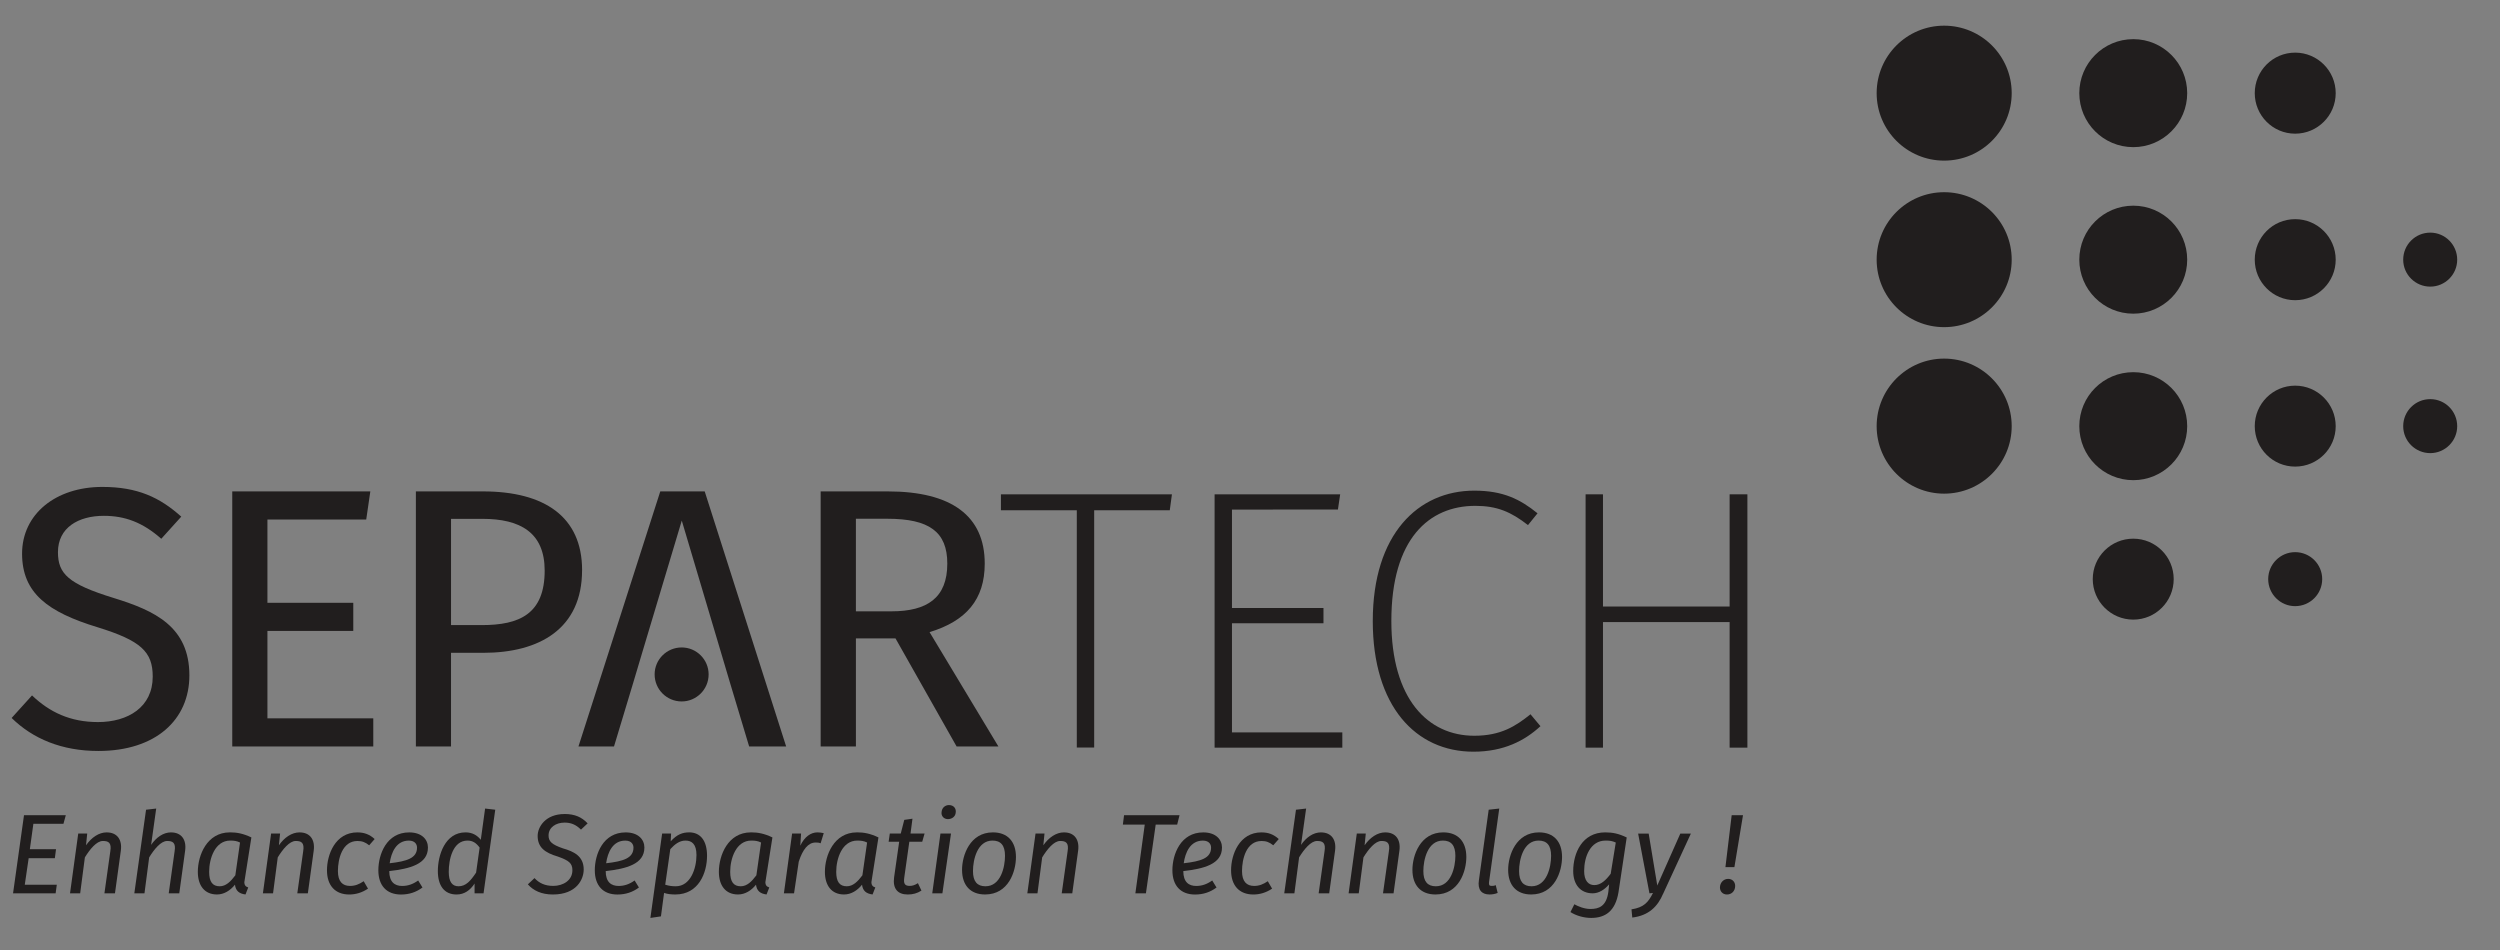 <?xml version="1.0" encoding="UTF-8"?>
<svg width="100pt" height="38pt" version="1.2" viewBox="0 0 100 38" xmlns="http://www.w3.org/2000/svg" xmlns:cc="http://creativecommons.org/ns#" xmlns:dc="http://purl.org/dc/elements/1.1/" xmlns:rdf="http://www.w3.org/1999/02/22-rdf-syntax-ns#" xmlns:xlink="http://www.w3.org/1999/xlink">
 <rect x="0" y="0" width="100" height="38" fill="#808080" stroke="none"/>
 <style/>
 <defs>
  <symbol id="glyph0-1" overflow="visible">
   <path d="m2.297-2.781 0.094-0.344h-1.672l-0.438 3.125h1.703l0.047-0.344h-1.281l0.156-1.062h1.047l0.047-0.359h-1.047l0.141-1.016z"/>
  </symbol>
  <symbol id="glyph0-2" overflow="visible">
   <path d="m1.734-2.438c-0.312 0-0.609 0.203-0.828 0.516l0.047-0.469h-0.359l-0.328 2.391h0.406l0.188-1.438c0.203-0.328 0.469-0.656 0.719-0.656 0.219 0 0.359 0.062 0.297 0.422l-0.234 1.672h0.422l0.234-1.703c0.062-0.453-0.156-0.734-0.562-0.734z"/>
  </symbol>
  <symbol id="glyph0-3" overflow="visible">
   <path d="m1.734-2.438c-0.312 0-0.594 0.203-0.797 0.5l0.203-1.453-0.406 0.047-0.469 3.344h0.406l0.188-1.438c0.203-0.328 0.469-0.656 0.719-0.656 0.219 0 0.359 0.062 0.297 0.422l-0.234 1.672h0.422l0.234-1.703c0.062-0.453-0.156-0.734-0.562-0.734z"/>
  </symbol>
  <symbol id="glyph0-4" overflow="visible">
   <path d="m1.5-2.438c-0.922 0-1.281 0.922-1.281 1.578 0 0.547 0.266 0.906 0.766 0.906 0.281 0 0.531-0.156 0.719-0.391 0.031 0.25 0.172 0.359 0.422 0.391l0.109-0.281c-0.094-0.031-0.156-0.078-0.156-0.219 0-0.016 0.016-0.047 0.016-0.094l0.266-1.688c-0.328-0.156-0.578-0.203-0.859-0.203zm0.016 0.328c0.156 0 0.266 0.016 0.391 0.078l-0.188 1.312c-0.188 0.25-0.375 0.438-0.625 0.438-0.281 0-0.422-0.172-0.422-0.578 0-0.531 0.234-1.25 0.844-1.25z"/>
  </symbol>
  <symbol id="glyph0-5" overflow="visible">
   <path d="m1.453-2.438c-0.891 0-1.219 0.891-1.219 1.516 0 0.609 0.328 0.969 0.891 0.969 0.266 0 0.516-0.078 0.75-0.234l-0.172-0.297c-0.188 0.125-0.344 0.188-0.547 0.188-0.297 0-0.484-0.172-0.484-0.594 0-0.484 0.172-1.203 0.781-1.203 0.188 0 0.312 0.047 0.469 0.172l0.219-0.25c-0.203-0.188-0.422-0.266-0.688-0.266z"/>
  </symbol>
  <symbol id="glyph0-6" overflow="visible">
   <path d="m2.219-1.828c0-0.328-0.25-0.609-0.75-0.609-0.906 0-1.234 0.875-1.234 1.516 0 0.609 0.328 0.969 0.906 0.969 0.328 0 0.609-0.094 0.859-0.281l-0.172-0.281c-0.219 0.156-0.422 0.219-0.641 0.219-0.297 0-0.516-0.156-0.516-0.594 0.828-0.094 1.547-0.281 1.547-0.938zm-1.531 0.625c0.062-0.438 0.266-0.906 0.766-0.906 0.266 0 0.328 0.172 0.328 0.281 0 0.422-0.406 0.547-1.094 0.625z"/>
  </symbol>
  <symbol id="glyph0-7" overflow="visible">
   <path d="m2.562-3.344-0.406-0.047-0.172 1.25c-0.141-0.172-0.328-0.297-0.609-0.297-0.828 0-1.109 0.922-1.109 1.547 0 0.578 0.25 0.938 0.75 0.938 0.312 0 0.547-0.172 0.719-0.438v0.391h0.359zm-1.109 1.234c0.219 0 0.359 0.109 0.484 0.281l-0.141 1c-0.219 0.328-0.406 0.547-0.703 0.547-0.25 0-0.391-0.172-0.391-0.578 0-0.484 0.156-1.25 0.75-1.25z"/>
  </symbol>
  <symbol id="glyph0-8" overflow="visible"></symbol>
  <symbol id="glyph0-9" overflow="visible">
   <path d="m1.469-3.172c-0.766 0-1.078 0.516-1.078 0.875 0 0.453 0.281 0.672 0.812 0.828 0.438 0.156 0.578 0.266 0.578 0.547 0 0.406-0.375 0.625-0.766 0.625-0.328 0-0.562-0.109-0.75-0.312l-0.266 0.25c0.219 0.25 0.547 0.406 1 0.406 0.953 0 1.234-0.609 1.234-1 0-0.531-0.391-0.719-0.828-0.844-0.453-0.156-0.578-0.281-0.578-0.516 0-0.328 0.297-0.516 0.641-0.516 0.25 0 0.453 0.078 0.656 0.281l0.266-0.25c-0.234-0.25-0.516-0.375-0.922-0.375z"/>
  </symbol>
  <symbol id="glyph0-10" overflow="visible">
   <path d="m1.672-2.438c-0.25 0-0.484 0.078-0.734 0.359l0.016-0.312h-0.359l-0.469 3.375 0.422-0.062 0.125-0.938c0.141 0.047 0.281 0.062 0.453 0.062 0.938 0 1.266-0.875 1.266-1.547 0-0.609-0.266-0.938-0.719-0.938zm-0.141 0.328c0.25 0 0.438 0.141 0.438 0.578 0 0.531-0.234 1.25-0.828 1.25-0.156 0-0.266-0.016-0.422-0.062l0.203-1.422c0.172-0.188 0.359-0.344 0.609-0.344z"/>
  </symbol>
  <symbol id="glyph0-11" overflow="visible">
   <path d="m1.609-2.438c-0.266 0-0.516 0.172-0.688 0.531l0.031-0.484h-0.359l-0.328 2.391h0.406l0.188-1.266c0.156-0.484 0.375-0.766 0.672-0.766 0.078 0 0.125 0 0.203 0.031l0.125-0.406c-0.078-0.016-0.156-0.031-0.25-0.031z"/>
  </symbol>
  <symbol id="glyph0-12" overflow="visible">
   <path d="m0.781-0.625 0.203-1.438h0.516l0.094-0.328h-0.562l0.078-0.594-0.328 0.047-0.141 0.547h-0.438l-0.047 0.328h0.422l-0.203 1.422c-0.062 0.453 0.141 0.688 0.547 0.688 0.203 0 0.375-0.047 0.547-0.156l-0.141-0.297c-0.125 0.078-0.219 0.109-0.328 0.109-0.203 0-0.25-0.094-0.219-0.328z"/>
  </symbol>
  <symbol id="glyph0-13" overflow="visible">
   <path d="m0.938-3.531c-0.156 0-0.281 0.109-0.297 0.266-0.031 0.156 0.078 0.297 0.25 0.297s0.297-0.109 0.312-0.25c0.031-0.172-0.078-0.312-0.266-0.312zm-0.266 3.531 0.344-2.391h-0.422l-0.328 2.391z"/>
  </symbol>
  <symbol id="glyph0-14" overflow="visible">
   <path d="m1.469-2.438c-0.922 0-1.234 0.922-1.234 1.5 0 0.609 0.328 0.984 0.922 0.984 0.938 0 1.234-0.922 1.234-1.5 0-0.609-0.328-0.984-0.922-0.984zm-0.016 0.328c0.328 0 0.5 0.188 0.5 0.609 0 0.453-0.172 1.219-0.781 1.219-0.328 0-0.5-0.188-0.5-0.609 0-0.453 0.172-1.219 0.781-1.219z"/>
  </symbol>
  <symbol id="glyph0-15" overflow="visible">
   <path d="m2.453-2.75 0.094-0.375h-2.219l-0.047 0.375h0.875l-0.375 2.75h0.422l0.391-2.75z"/>
  </symbol>
  <symbol id="glyph0-16" overflow="visible">
   <path d="m0.719-0.469 0.406-2.922-0.422 0.047-0.391 2.812c-0.062 0.391 0.109 0.578 0.422 0.578 0.109 0 0.219-0.016 0.328-0.062l-0.078-0.312c-0.062 0.031-0.109 0.031-0.172 0.031-0.094 0-0.109-0.047-0.094-0.172z"/>
  </symbol>
  <symbol id="glyph0-17" overflow="visible">
   <path d="m1.5-2.438c-0.922 0-1.281 0.828-1.281 1.547 0 0.531 0.281 0.891 0.781 0.891 0.25 0 0.484-0.156 0.656-0.359l-0.031 0.297c-0.078 0.594-0.391 0.688-0.719 0.688-0.25 0-0.5-0.109-0.641-0.188l-0.156 0.312c0.219 0.141 0.531 0.234 0.828 0.234 0.562 0 0.969-0.266 1.094-1.031l0.328-2.188c-0.328-0.156-0.562-0.203-0.859-0.203zm0.016 0.328c0.172 0 0.266 0.016 0.406 0.078l-0.203 1.25c-0.188 0.25-0.391 0.453-0.656 0.453-0.234 0-0.406-0.172-0.406-0.562 0-0.578 0.25-1.219 0.859-1.219z"/>
  </symbol>
  <symbol id="glyph0-18" overflow="visible">
   <path d="m1.219 0.016 1.109-2.406h-0.422l-0.922 2.078-0.344-2.078h-0.422l0.453 2.391 0.141-0.016c-0.188 0.375-0.359 0.578-0.859 0.656l0.031 0.328c0.656-0.078 1.016-0.438 1.234-0.953z"/>
  </symbol>
  <symbol id="glyph0-19" overflow="visible">
   <path d="m0.688-1.047 0.344-2.078h-0.453l-0.25 2.078zm-0.25 0.469c-0.188 0-0.328 0.156-0.328 0.344 0 0.156 0.109 0.281 0.281 0.281 0.188 0 0.328-0.141 0.328-0.344 0-0.156-0.109-0.281-0.281-0.281z"/>
  </symbol>
  <symbol id="glyph3-4" overflow="visible"></symbol>
  <clipPath id="clip3">
   <path d="m110 31.199h6v5.801h-6z"/>
  </clipPath>
  <clipPath id="clip4">
   <path d="m118 31.199h5v5.801h-5z"/>
  </clipPath>
  <clipPath id="clip5">
   <path d="m131 39h2.219v3h-2.219z"/>
  </clipPath>
  <clipPath id="clip6">
   <path d="m131 46h2.219v3h-2.219z"/>
  </clipPath>
  <clipPath id="clip7">
   <path d="m35.172 49h7.828v12h-7.828z"/>
  </clipPath>
  <clipPath id="clip8">
   <path d="m35.172 62h2.828v4h-2.828z"/>
  </clipPath>
  <clipPath id="clip10">
   <path d="m0 202h2v13.41h-2z"/>
  </clipPath>
  <clipPath id="clip11">
   <path d="m0 203h5v12.41h-5z"/>
  </clipPath>
  <clipPath id="clip34">
   <path d="m277 202h5.945v13.41h-5.945z"/>
  </clipPath>
  <clipPath>
   <path d="m246 208h36.945v5h-36.945z"/>
  </clipPath>
 </defs>
 <g transform="translate(-34.932 -30.172)">
  <g clip-path="url(#clip3)">
   <path d="m115.4 33.898c0 1.492-1.211 2.699-2.703 2.699-1.488 0-2.699-1.207-2.699-2.699 0-1.492 1.211-2.699 2.699-2.699 1.492 0 2.703 1.207 2.703 2.699" fill="#211e1e"/>
  </g>
  <g clip-path="url(#clip4)">
   <path d="m122.42 33.898c0 1.191-0.965 2.16-2.156 2.16-1.195 0-2.16-0.969-2.16-2.16 0-1.191 0.965-2.16 2.16-2.16 1.191 0 2.156 0.969 2.156 2.16" fill="#211e1e"/>
  </g>
  <g fill="#211e1e">
   <path d="m128.36 33.898c0 0.895-0.727 1.621-1.621 1.621s-1.617-0.727-1.617-1.621c0-0.895 0.723-1.621 1.617-1.621s1.621 0.727 1.621 1.621"/>
   <path d="m115.4 40.559c0 1.492-1.211 2.699-2.703 2.699-1.488 0-2.699-1.207-2.699-2.699 0-1.492 1.211-2.699 2.699-2.699 1.492 0 2.703 1.207 2.703 2.699"/>
   <path d="m122.42 40.559c0 1.191-0.965 2.16-2.156 2.16-1.195 0-2.16-0.969-2.16-2.16 0-1.195 0.965-2.16 2.16-2.16 1.191 0 2.156 0.965 2.156 2.16"/>
   <path d="m128.36 40.559c0 0.895-0.727 1.621-1.621 1.621s-1.617-0.727-1.617-1.621c0-0.895 0.723-1.621 1.617-1.621s1.621 0.727 1.621 1.621"/>
  </g>
  <g clip-path="url(#clip5)">
   <path d="m133.22 40.559c0 0.594-0.484 1.078-1.078 1.078-0.598 0-1.082-0.484-1.082-1.078 0-0.598 0.484-1.082 1.082-1.082 0.594 0 1.078 0.484 1.078 1.082" fill="#211e1e"/>
  </g>
  <g fill="#211e1e">
   <path d="m115.4 47.219c0 1.488-1.211 2.699-2.703 2.699-1.488 0-2.699-1.211-2.699-2.699 0-1.492 1.211-2.703 2.699-2.703 1.492 0 2.703 1.211 2.703 2.703"/>
   <path d="m122.42 47.219c0 1.191-0.965 2.16-2.156 2.16-1.195 0-2.16-0.969-2.16-2.16 0-1.195 0.965-2.16 2.16-2.16 1.191 0 2.156 0.965 2.156 2.16"/>
   <path d="m128.36 47.219c0 0.895-0.727 1.617-1.621 1.617s-1.617-0.723-1.617-1.617 0.723-1.621 1.617-1.621 1.621 0.727 1.621 1.621"/>
  </g>
  <g clip-path="url(#clip6)">
   <path d="m133.22 47.219c0 0.594-0.484 1.078-1.078 1.078-0.598 0-1.082-0.484-1.082-1.078 0-0.598 0.484-1.082 1.082-1.082 0.594 0 1.078 0.484 1.078 1.082" fill="#211e1e"/>
  </g>
  <path d="m121.88 53.336c0 0.895-0.723 1.621-1.617 1.621s-1.621-0.727-1.621-1.621c0-0.895 0.727-1.617 1.621-1.617s1.617 0.723 1.617 1.617" fill="#211e1e"/>
  <path d="m127.82 53.336c0 0.598-0.484 1.082-1.082 1.082-0.594 0-1.078-0.484-1.078-1.082 0-0.594 0.484-1.078 1.078-1.078 0.598 0 1.082 0.484 1.082 1.078" fill="#211e1e"/>
  <g clip-path="url(#clip7)">
   <path d="m42.184 50.836-0.801 0.887c-0.738-0.652-1.449-0.918-2.297-0.918-1.02 0-1.836 0.473-1.836 1.453 0 0.859 0.402 1.273 2.238 1.836 1.629 0.504 3.019 1.141 3.019 3.094 0 1.777-1.348 3.023-3.641 3.023-1.469 0-2.625-0.492-3.469-1.32l0.816-0.902c0.695 0.664 1.523 1.066 2.637 1.066 1.199 0 2.191-0.594 2.191-1.82 0-0.992-0.473-1.438-2.207-1.973-1.984-0.605-3.019-1.363-3.019-2.945 0-1.57 1.332-2.668 3.211-2.668 1.406 0 2.297 0.418 3.156 1.188" fill="#211e1e"/>
  </g>
  <g fill="#211e1e">
   <path d="m45.629 50.953v3.332h3.434v1.125h-3.434v3.496h4.234v1.125h-5.641v-10.203h5.523l-0.164 1.125z"/>
   <path d="m56.719 52.996c0-1.523-0.977-2.07-2.488-2.07h-1.258v4.25h1.23c1.508 0 2.516-0.445 2.516-2.18m1.496-0.016c0 2.34-1.703 3.305-3.953 3.305h-1.289v3.746h-1.406v-10.203h2.68c2.457 0 3.969 1.008 3.969 3.152"/>
   <path d="m63.789 56.328-1.586-5.332-1.598 5.332-0.34 1.141-0.773 2.562h-1.422l3.273-10.203h1.777l3.258 10.203h-1.48l-0.77-2.562z"/>
   <path d="m72.824 52.715c0-1.273-0.727-1.793-2.398-1.793h-1.258v3.703h1.422c1.422 0 2.234-0.531 2.234-1.91m-3.656 2.992v4.324h-1.41v-10.203h2.684c2.547 0 3.879 0.977 3.879 2.887 0 1.438-0.742 2.297-2.207 2.742l2.754 4.574h-1.672l-2.445-4.324z"/>
   <path d="m63.277 57.148c0 0.598-0.484 1.082-1.078 1.082-0.598 0-1.082-0.484-1.082-1.082 0-0.594 0.484-1.078 1.082-1.078 0.594 0 1.078 0.484 1.078 1.078"/>
   <path d="m78.699 50.582v9.492h-0.695v-9.492h-3.035v-0.637h6.84l-0.086 0.637z"/>
   <path d="m84.211 50.555v3.938h3.66v0.609h-3.66v4.367h4.414v0.609h-5.109v-10.133h5.023l-0.09 0.609z"/>
   <path d="m96.434 50.703-0.383 0.473c-0.684-0.535-1.246-0.77-2.106-0.77-1.852 0-3.359 1.316-3.359 4.606 0 3.125 1.465 4.59 3.316 4.59 1.066 0 1.656-0.383 2.25-0.859l0.398 0.477c-0.621 0.574-1.465 1.02-2.68 1.02-2.309 0-4.027-1.82-4.027-5.227 0-3.481 1.82-5.215 4.059-5.215 1.156 0 1.836 0.344 2.531 0.906"/>
   <path d="m99.051 55.055v5.023h-0.695v-10.133h0.695v4.488h5.066v-4.488h0.711v10.133h-0.711v-5.023z"/>
  </g>
  <g clip-path="url(#clip8)">
   <g fill="#211e1e">
    <use x="35.173" y="65.905" width="100%" height="100%" xlink:href="#glyph0-1"/>
   </g>
  </g>
  <g fill="#211e1e">
   <use x="37.467" y="65.905" width="100%" height="100%" xlink:href="#glyph0-2"/>
   <use x="40.04" y="65.905" width="100%" height="100%" xlink:href="#glyph0-3"/>
   <use x="42.626" y="65.905" width="100%" height="100%" xlink:href="#glyph0-4"/>
   <use x="45.182" y="65.905" width="100%" height="100%" xlink:href="#glyph0-2"/>
   <use x="47.777" y="65.905" width="100%" height="100%" xlink:href="#glyph0-5"/>
   <use x="49.831" y="65.905" width="100%" height="100%" xlink:href="#glyph0-6"/>
   <use x="52.18" y="65.905" width="100%" height="100%" xlink:href="#glyph0-7"/>
   <use x="54.871" y="65.905" width="100%" height="100%" xlink:href="#glyph0-8"/>
   <use x="56.047" y="65.905" width="100%" height="100%" xlink:href="#glyph0-9"/>
   <use x="58.489" y="65.905" width="100%" height="100%" xlink:href="#glyph0-6"/>
   <use x="60.822" y="65.905" width="100%" height="100%" xlink:href="#glyph0-10"/>
   <use x="63.468" y="65.905" width="100%" height="100%" xlink:href="#glyph0-4"/>
   <use x="66.023" y="65.905" width="100%" height="100%" xlink:href="#glyph0-11"/>
   <use x="67.709" y="65.905" width="100%" height="100%" xlink:href="#glyph0-4"/>
   <use x="70.321" y="65.905" width="100%" height="100%" xlink:href="#glyph0-12"/>
   <use x="71.956" y="65.905" width="100%" height="100%" xlink:href="#glyph0-13"/>
   <use x="73.179" y="65.905" width="100%" height="100%" xlink:href="#glyph0-14"/>
   <use x="75.759" y="65.905" width="100%" height="100%" xlink:href="#glyph0-2"/>
   <use x="78.391" y="65.905" width="100%" height="100%" xlink:href="#glyph0-8"/>
   <use x="79.566" y="65.905" width="100%" height="100%" xlink:href="#glyph0-15"/>
   <use x="81.593" y="65.905" width="100%" height="100%" xlink:href="#glyph0-6"/>
   <use x="83.941" y="65.905" width="100%" height="100%" xlink:href="#glyph0-5"/>
   <use x="86.037" y="65.905" width="100%" height="100%" xlink:href="#glyph0-3"/>
   <use x="88.61" y="65.905" width="100%" height="100%" xlink:href="#glyph0-2"/>
   <use x="91.194" y="65.905" width="100%" height="100%" xlink:href="#glyph0-14"/>
   <use x="93.777" y="65.905" width="100%" height="100%" xlink:href="#glyph0-16"/>
   <use x="95.023" y="65.905" width="100%" height="100%" xlink:href="#glyph0-14"/>
   <use x="97.641" y="65.905" width="100%" height="100%" xlink:href="#glyph0-17"/>
   <use x="100.239" y="65.905" width="100%" height="100%" xlink:href="#glyph0-18"/>
   <use x="102.445" y="65.905" width="100%" height="100%" xlink:href="#glyph0-8"/>
   <use x="103.62" y="65.905" width="100%" height="100%" xlink:href="#glyph0-19"/>
   <use x="225.496" y="103.787" width="100%" height="100%" xlink:href="#glyph3-4"/>
   <use x="239.752" y="113.787" width="100%" height="100%" xlink:href="#glyph3-4"/>
  </g>
  <g>
   <g clip-path="url(#clip10)">
    <path transform="matrix(1 0 0 -1 -6.257 207.99)" d="m-0.001-1.8125e-4c-0.629 0-1.125-0.223-1.484-0.664-0.332-0.406-0.496-0.926-0.496-1.562 0-0.836 0.219-1.453 0.66-1.855 0.336-0.301 0.754-0.453 1.246-0.453 0.574 0 1.027 0.184 1.367 0.555 0.281 0.305 0.449 0.688 0.496 1.137h-0.566c-0.059-0.281-0.145-0.512-0.262-0.684-0.223-0.328-0.543-0.496-0.965-0.496-0.457 0-0.805 0.156-1.035 0.473-0.23 0.312-0.348 0.723-0.348 1.227 0 0.617 0.129 1.074 0.387 1.371 0.254 0.297 0.59 0.445 1.008 0.445 0.34 0 0.605-0.078 0.797-0.242 0.188-0.16 0.312-0.383 0.379-0.66h0.566c-0.031 0.367-0.199 0.691-0.496 0.98-0.297 0.285-0.715 0.43-1.254 0.43z" fill="none" stroke="#fff" stroke-miterlimit="10" stroke-width=".4"/>
   </g>
   <g clip-path="url(#clip11)">
    <path transform="matrix(1 0 0 -1 -3.38 211.58)" d="m9.9375e-4 9.8125e-4c0 0.199 0.082 0.348 0.242 0.438 0.098 0.055 0.242 0.094 0.434 0.121l0.316 0.039c0.098 0.012 0.199 0.031 0.297 0.059 0.105 0.027 0.188 0.062 0.25 0.105v-0.426c0-0.324-0.145-0.559-0.438-0.699-0.176-0.086-0.355-0.129-0.539-0.129-0.152 0-0.285 0.043-0.398 0.133-0.109 0.086-0.164 0.207-0.164 0.359zm0.438 0.961c-0.297-0.039-0.535-0.137-0.715-0.297-0.184-0.16-0.273-0.387-0.273-0.676 0-0.266 0.09-0.488 0.277-0.664 0.184-0.176 0.422-0.266 0.711-0.266 0.242 0 0.465 0.051 0.664 0.156 0.203 0.102 0.359 0.227 0.465 0.367 0.02-0.125 0.047-0.223 0.09-0.289 0.082-0.133 0.215-0.195 0.398-0.195 0.074 0 0.133 0.004 0.172 0.008 0.043 0.008 0.109 0.023 0.188 0.047v0.387c-0.031-0.004-0.062-0.008-0.094-0.012-0.027-0.004-0.055-0.004-0.078-0.004-0.07 0-0.121 0.016-0.141 0.047-0.023 0.035-0.035 0.078-0.035 0.133v1.809c0 0.297-0.113 0.516-0.34 0.656-0.23 0.141-0.531 0.211-0.898 0.211-0.32 0-0.598-0.074-0.84-0.227-0.242-0.152-0.367-0.422-0.375-0.809h0.492c0.02 0.16 0.059 0.285 0.125 0.367 0.113 0.148 0.309 0.223 0.586 0.223 0.238 0 0.418-0.039 0.547-0.121s0.191-0.215 0.191-0.395c0-0.086-0.012-0.156-0.035-0.203-0.039-0.086-0.121-0.137-0.242-0.152z" fill="none" stroke="#fff" stroke-miterlimit="10" stroke-width=".4"/>
   </g>
   <g clip-path="url(#clip34)">
    <path transform="matrix(1 0 0 -1 284.77 208.21)" d="m4.3125e-4 -0.001c-0.605 0-1.02-0.316-1.25-0.953-0.125-0.344-0.188-0.75-0.188-1.23 0-0.613 0.105-1.102 0.309-1.469 0.246-0.438 0.621-0.656 1.125-0.656 0.559 0 0.961 0.27 1.207 0.805 0.172 0.371 0.254 0.844 0.254 1.414 0 0.602-0.094 1.074-0.281 1.422-0.238 0.445-0.633 0.668-1.176 0.668zm-0.008-3.828c-0.34 0-0.582 0.199-0.723 0.594-0.09 0.262-0.137 0.605-0.137 1.031 0 0.57 0.07 1 0.215 1.293 0.145 0.289 0.371 0.438 0.684 0.438 0.336 0 0.566-0.152 0.684-0.461 0.117-0.309 0.176-0.703 0.176-1.176 0-0.66-0.082-1.113-0.242-1.355-0.164-0.242-0.383-0.363-0.656-0.363z" fill="none" stroke="#fff" stroke-miterlimit="10" stroke-width=".4"/>
   </g>
  </g>
 </g>
</svg>
